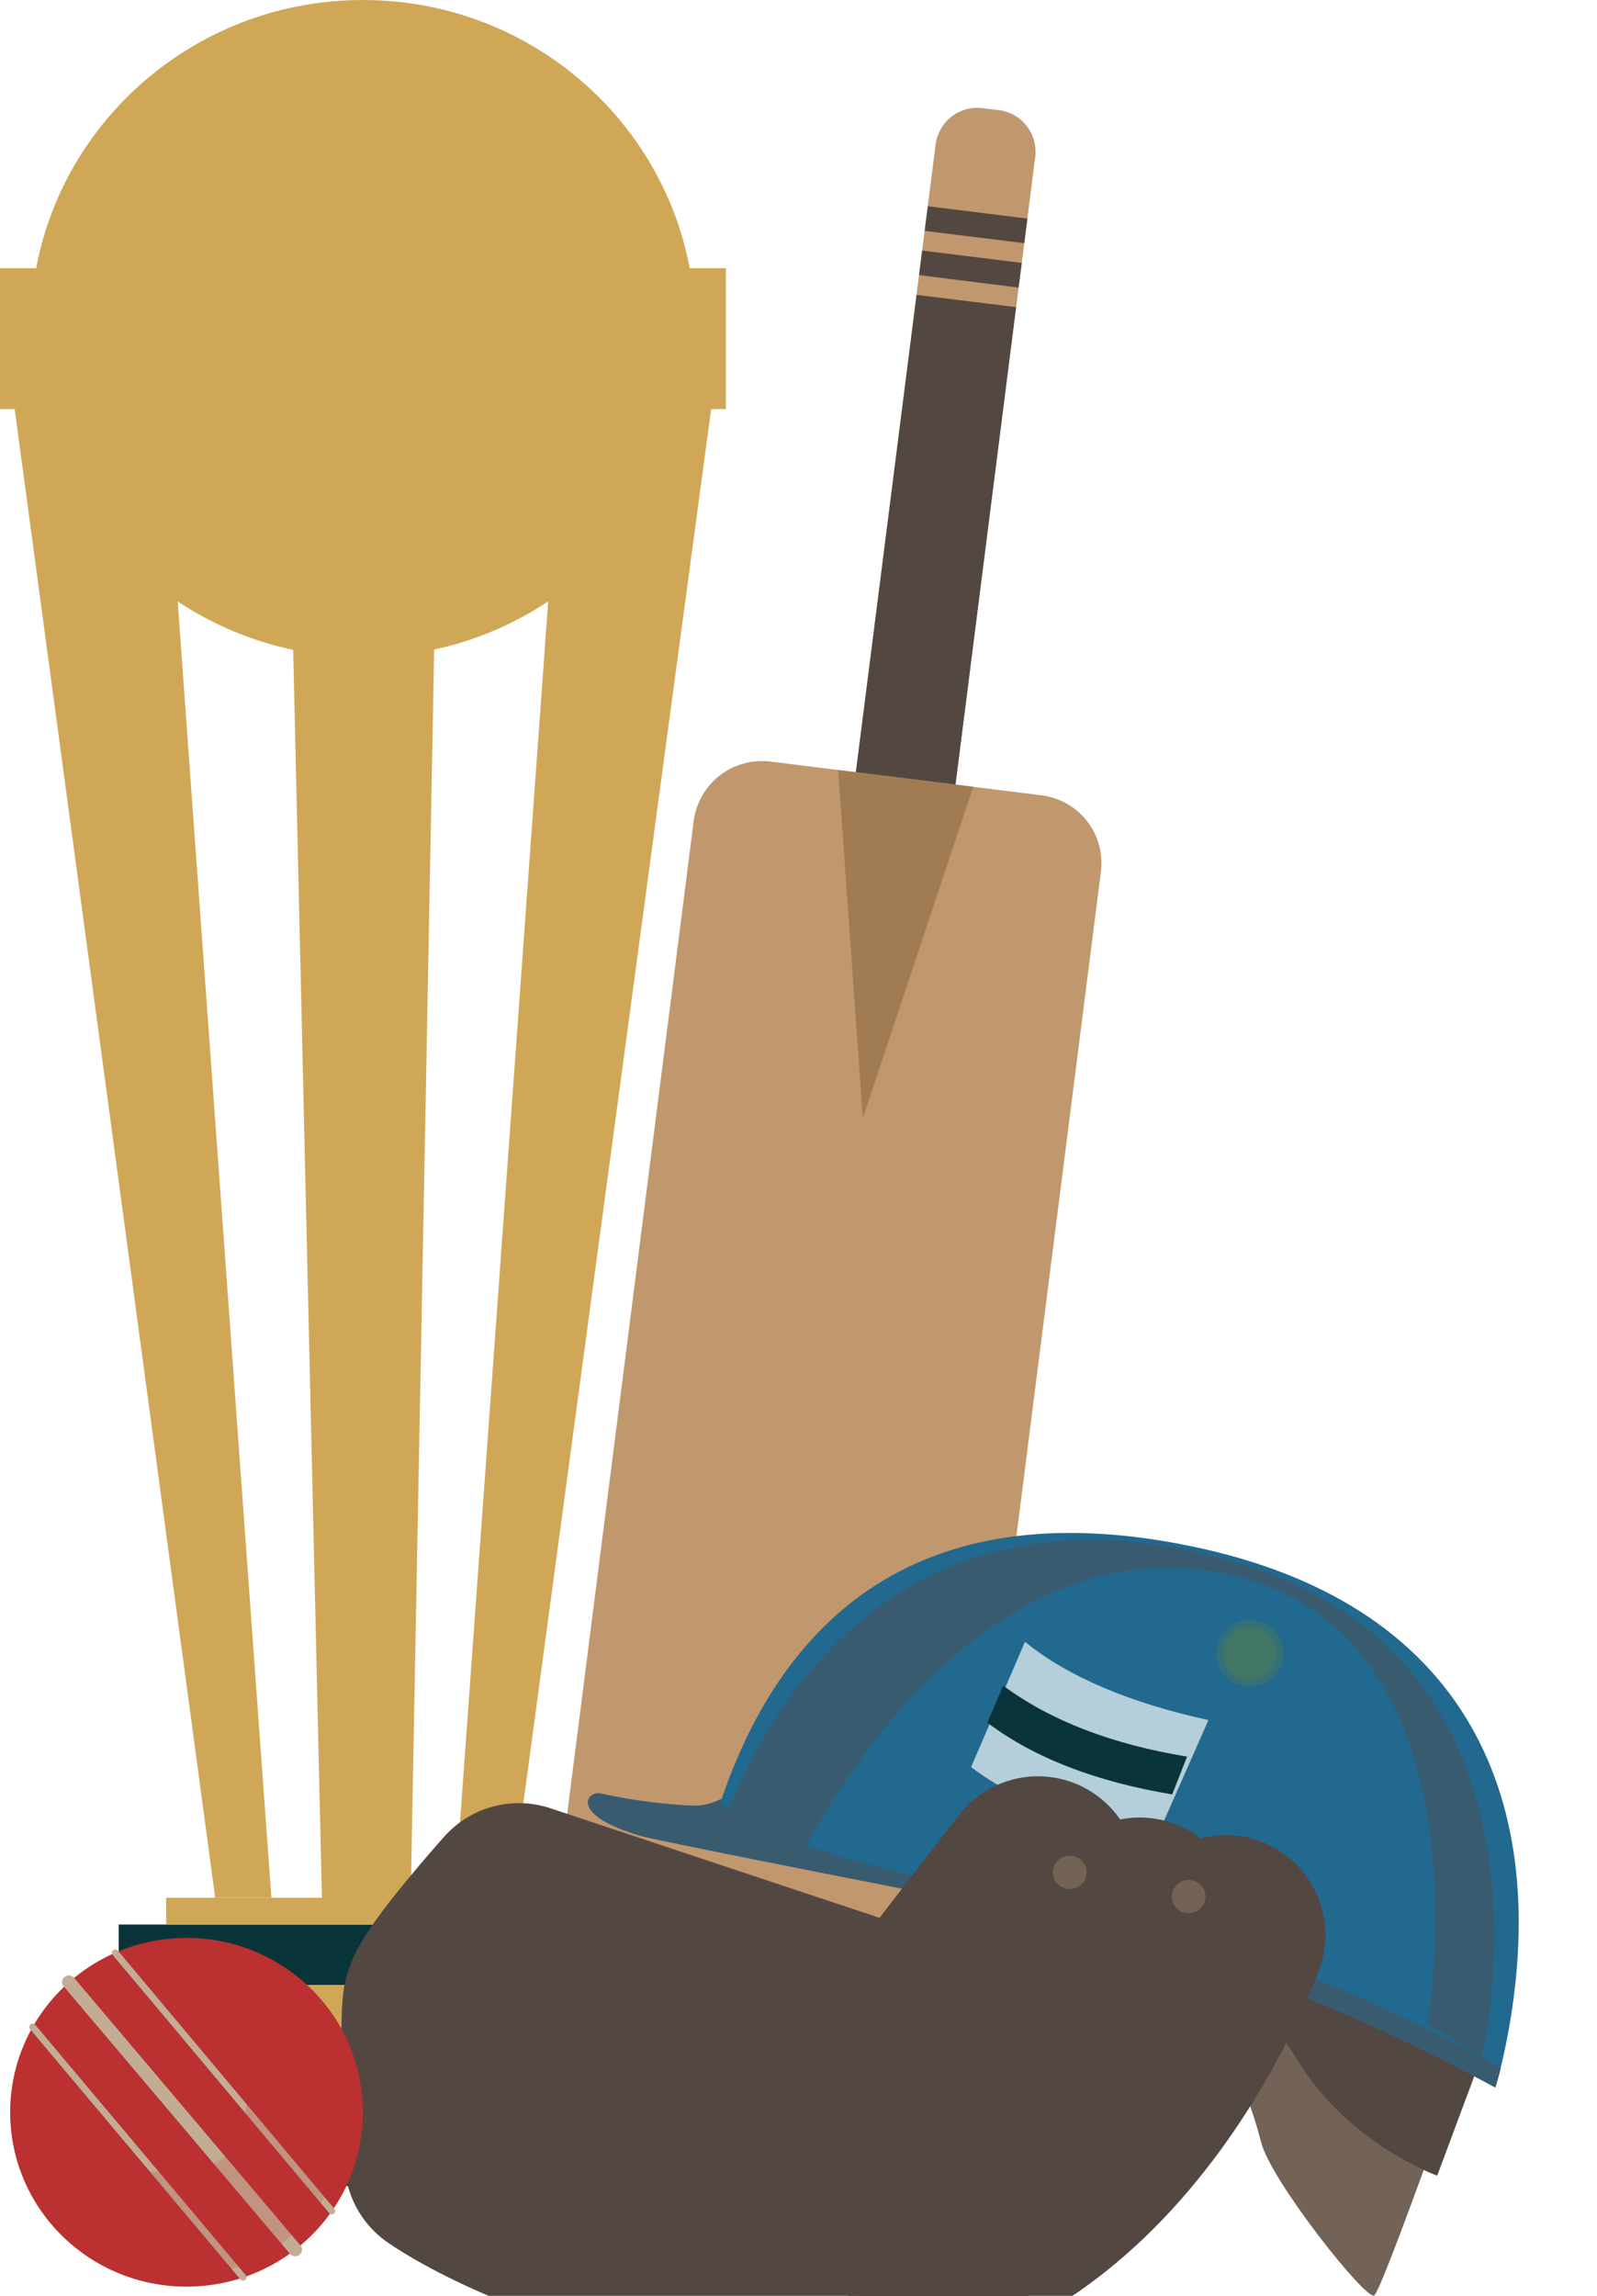 <svg width="16" height="23" viewBox="0 0 16 23" fill="none" xmlns="http://www.w3.org/2000/svg">
<g clip-path="url(#clip0_1232_5406)">
<path d="M3.636 6.583C5.475 6.583 6.966 5.11 6.966 3.292C6.966 1.474 5.475 0 3.636 0C1.797 0 0.306 1.474 0.306 3.292C0.306 5.11 1.797 6.583 3.636 6.583Z" fill="#D0A756"/>
<g style="mix-blend-mode:multiply" opacity="0.3">
<path d="M5.131 0.874C6.252 1.11 7.577 3.494 6.082 5.307C4.587 7.121 1.665 6.248 1.121 5.106C0.646 4.109 2.821 4.299 4.111 3.359C5.402 2.419 4.625 0.767 5.131 0.874Z" fill="#D0A756"/>
</g>
<path d="M7.272 2.687H0V4.098H7.272V2.687Z" fill="#D0A756"/>
<path d="M6.083 19.28H1.189V21.9H6.083V19.28Z" fill="#09343A"/>
<path d="M5.607 19.012H1.665V19.28H5.607V19.012Z" fill="#D0A756"/>
<path d="M4.927 19.885H2.345V21.094H4.927V19.885Z" fill="#D0A756"/>
<g style="mix-blend-mode:screen" opacity="0.3">
<path d="M4.724 20.008H2.549V21.026H4.724V20.008Z" fill="#D0A756"/>
</g>
<path d="M2.854 2.888H4.418L4.112 19.146H3.228L2.854 2.888Z" fill="#D0A756"/>
<path d="M0 3.007L2.156 19.012H2.719L1.563 3.023L0 3.007Z" fill="#D0A756"/>
<path d="M7.272 3.007L5.116 19.012H4.554L5.709 3.023L7.272 3.007Z" fill="#D0A756"/>
<g style="mix-blend-mode:screen" opacity="0.3">
<path d="M7.272 2.687H0V2.822H7.272V2.687Z" fill="#D0A756"/>
</g>
<g style="mix-blend-mode:multiply" opacity="0.3">
<path d="M7.272 3.963H0V4.098H7.272V3.963Z" fill="#D0A756"/>
</g>
<g style="mix-blend-mode:screen" opacity="0.3">
<path d="M1.122 2.217C1.122 2.217 1.597 0.605 3.228 0.403C4.858 0.201 1.597 2.553 1.122 2.217Z" fill="#D0A756"/>
</g>
<g style="mix-blend-mode:screen" opacity="0.3">
<path d="M0.782 4.299L2.141 16.862L0.465 4.299H0.782Z" fill="#D0A756"/>
</g>
<g style="mix-blend-mode:screen" opacity="0.3">
<path d="M3.229 4.299L3.432 18.877L3.636 4.299H3.229Z" fill="#D0A756"/>
</g>
<g style="mix-blend-mode:multiply" opacity="0.3">
<path d="M6.63 4.299H6.966L4.927 18.877L6.63 4.299Z" fill="#D0A756"/>
</g>
<path d="M8.534 22.857L5.826 22.52C5.737 22.51 5.65 22.482 5.571 22.437C5.492 22.393 5.423 22.334 5.368 22.263C5.312 22.192 5.271 22.111 5.246 22.024C5.222 21.937 5.215 21.846 5.226 21.756L6.95 8.224C6.974 8.043 7.068 7.879 7.213 7.767C7.358 7.656 7.541 7.607 7.722 7.63L10.43 7.967C10.52 7.977 10.606 8.006 10.685 8.05C10.764 8.094 10.833 8.153 10.889 8.224C10.944 8.295 10.986 8.376 11.01 8.463C11.034 8.55 11.041 8.641 11.03 8.731L9.309 22.264C9.297 22.353 9.268 22.44 9.223 22.518C9.177 22.597 9.117 22.666 9.045 22.721C8.973 22.776 8.891 22.816 8.803 22.84C8.715 22.863 8.624 22.869 8.534 22.857Z" fill="#C1976D"/>
<path d="M9.065 8.499L8.906 8.48C8.795 8.466 8.694 8.41 8.626 8.322C8.557 8.234 8.526 8.123 8.539 8.013L9.374 1.446C9.389 1.336 9.447 1.235 9.535 1.167C9.624 1.099 9.736 1.069 9.846 1.084L10.005 1.103C10.06 1.11 10.113 1.127 10.161 1.154C10.209 1.181 10.251 1.217 10.285 1.261C10.319 1.304 10.345 1.354 10.359 1.407C10.374 1.46 10.378 1.516 10.372 1.57L9.537 8.136C9.522 8.247 9.464 8.347 9.376 8.415C9.287 8.484 9.175 8.514 9.065 8.499Z" fill="#C1976D"/>
<path d="M9.573 7.86L8.575 7.736L9.183 2.954L10.18 3.077L9.573 7.86Z" fill="#534741"/>
<path d="M10.205 2.881L9.208 2.756L9.239 2.51L10.237 2.634L10.205 2.881Z" fill="#534741"/>
<path d="M10.262 2.436L9.264 2.313L9.296 2.066L10.293 2.19L10.262 2.436Z" fill="#534741"/>
<path d="M8.397 7.714L8.645 11.201L9.75 7.882L8.397 7.714Z" fill="#A17C52"/>
<path d="M14.699 20.524C14.699 20.524 13.849 22.942 13.768 22.996C13.686 23.05 12.734 21.846 12.637 21.468C12.274 20.063 11.547 19.744 11.735 19.508C11.922 19.272 14.699 20.524 14.699 20.524Z" fill="#736357"/>
<path d="M14.399 21.796L14.872 20.528L11.459 19.012C11.459 19.012 12.475 19.765 12.987 20.621C13.499 21.476 14.399 21.796 14.399 21.796Z" fill="#534741"/>
<path d="M9.916 20.921L10.659 21.478C10.714 21.519 10.781 21.54 10.849 21.537C10.917 21.535 10.982 21.51 11.034 21.466C11.572 21 12.104 20.227 12.171 19.495C12.178 19.422 12.158 19.35 12.114 19.291C12.07 19.232 12.007 19.192 11.935 19.177L10.916 18.968C10.876 18.96 10.835 18.96 10.794 18.969C10.754 18.978 10.716 18.994 10.683 19.018C10.649 19.042 10.621 19.073 10.6 19.108C10.579 19.143 10.566 19.183 10.561 19.223C10.478 19.892 10.217 20.217 9.912 20.459C9.877 20.486 9.849 20.521 9.829 20.561C9.81 20.602 9.8 20.646 9.8 20.691C9.801 20.735 9.811 20.779 9.831 20.819C9.851 20.859 9.88 20.894 9.916 20.921Z" fill="#11424B"/>
<path d="M7.15 18.271C8.316 18.68 9.506 19.013 10.714 19.269C12.507 19.635 14.272 20.526 14.98 20.912C15.018 20.789 15.049 20.663 15.076 20.536C15.564 18.203 14.836 16.083 11.919 15.487C9.147 14.921 7.748 16.268 7.15 18.271Z" fill="#226990"/>
<path d="M9.956 19.1C9.956 19.1 6.595 18.446 6.412 18.39C5.697 18.175 5.884 17.941 6.016 17.967C6.326 18.036 6.641 18.077 6.957 18.091C7.639 18.096 8.373 16.605 8.373 16.605L9.956 19.1Z" fill="#226990"/>
<path d="M9.46 22.46C9.336 22.516 5.953 19.319 5.953 19.319C5.953 19.319 4.973 20.398 4.956 20.523C4.938 20.649 5.047 21.934 5.047 21.934" stroke="#534741" stroke-width="2" stroke-linecap="round" stroke-linejoin="round"/>
<path d="M6.41 18.39C5.695 18.175 5.882 17.941 6.014 17.967C6.324 18.036 6.639 18.077 6.955 18.091C7.046 18.09 7.136 18.068 7.217 18.026L7.225 18.044C7.398 18.454 9.949 18.976 9.949 18.976C12.296 19.218 14.495 20.407 15.037 20.717C15.02 20.783 15.002 20.848 14.982 20.913C14.275 20.528 12.509 19.636 10.716 19.27C10.46 19.218 10.205 19.161 9.956 19.101C9.956 19.101 6.593 18.444 6.41 18.39Z" fill="#395B70"/>
<path d="M14.302 20.275C14.302 20.275 14.977 16.385 12.341 15.779C9.706 15.172 8.08 18.493 8.08 18.493L7.276 18.225C7.276 18.225 8.401 14.495 12.373 15.647C15.819 16.647 14.845 20.609 14.845 20.609L14.302 20.275Z" fill="#395B70"/>
<g style="mix-blend-mode:multiply" opacity="0.3">
<path d="M12.191 16.499C12.174 16.586 12.192 16.675 12.241 16.749C12.29 16.823 12.366 16.873 12.452 16.891C12.54 16.909 12.631 16.892 12.706 16.843C12.781 16.794 12.834 16.717 12.852 16.63C12.87 16.543 12.852 16.452 12.803 16.378C12.754 16.304 12.678 16.252 12.591 16.234C12.547 16.225 12.502 16.225 12.459 16.233C12.415 16.242 12.373 16.259 12.336 16.284C12.299 16.308 12.267 16.34 12.242 16.377C12.217 16.414 12.2 16.455 12.191 16.499Z" fill="#5D7F3E"/>
</g>
<g style="mix-blend-mode:multiply" opacity="0.3">
<path d="M12.257 16.512C12.25 16.547 12.25 16.582 12.256 16.617C12.263 16.651 12.277 16.684 12.296 16.714C12.316 16.743 12.341 16.768 12.37 16.788C12.4 16.808 12.433 16.821 12.467 16.828C12.537 16.843 12.61 16.829 12.67 16.79C12.73 16.751 12.772 16.69 12.787 16.62C12.794 16.586 12.794 16.55 12.787 16.516C12.781 16.481 12.767 16.448 12.748 16.419C12.728 16.39 12.703 16.364 12.674 16.345C12.645 16.325 12.612 16.312 12.577 16.305C12.507 16.29 12.434 16.304 12.374 16.342C12.314 16.381 12.272 16.442 12.257 16.512Z" fill="#5D7F3E"/>
</g>
<path d="M12.107 17.232C11.323 17.06 10.705 16.802 10.269 16.448L9.729 17.703C10.203 18.059 10.824 18.295 11.582 18.422L12.107 17.232Z" fill="#B4CFD9"/>
<path d="M10.051 16.887C10.523 17.237 11.14 17.475 11.893 17.598L11.744 17.977C10.986 17.85 10.365 17.614 9.892 17.258L10.051 16.887Z" fill="#09343A"/>
<path d="M10.399 18.795L9.168 20.387L9.46 22.46" stroke="#534741" stroke-width="2" stroke-linecap="round" stroke-linejoin="round"/>
<path d="M12.279 19.384C12.279 19.384 10.941 23.138 7.814 22.738C5.575 22.452 4.452 21.642 4.452 21.642C4.452 21.642 4.394 20.265 4.435 20.068C4.476 19.872 5.198 19.064 5.198 19.064L11.299 21.095" stroke="#534741" stroke-width="2" stroke-linecap="round" stroke-linejoin="round"/>
<path d="M11.418 19.208C11.418 19.208 11.359 22.131 7.133 21.37C5.071 20.999 4.436 20.068 4.436 20.068" stroke="#534741" stroke-width="2" stroke-linecap="round" stroke-linejoin="round"/>
<path d="M10.211 19.029L12.331 19.463L12.482 18.742L10.362 18.309L10.211 19.029Z" fill="#534741"/>
<path d="M11.744 18.967C11.735 19.011 11.744 19.056 11.769 19.092C11.793 19.129 11.831 19.155 11.875 19.163C11.896 19.168 11.919 19.168 11.941 19.164C11.962 19.16 11.983 19.152 12.002 19.14C12.02 19.127 12.036 19.112 12.049 19.093C12.061 19.075 12.07 19.054 12.075 19.033C12.083 18.989 12.074 18.944 12.05 18.908C12.025 18.871 11.987 18.845 11.944 18.837C11.9 18.828 11.854 18.836 11.817 18.861C11.78 18.885 11.753 18.924 11.744 18.967Z" fill="#736357"/>
<path d="M10.553 18.717C10.548 18.738 10.547 18.761 10.55 18.782C10.553 18.804 10.561 18.825 10.572 18.844C10.584 18.863 10.599 18.879 10.617 18.892C10.635 18.905 10.655 18.914 10.676 18.919C10.719 18.931 10.765 18.924 10.804 18.901C10.842 18.879 10.87 18.842 10.881 18.799C10.887 18.777 10.888 18.755 10.885 18.733C10.881 18.711 10.874 18.69 10.862 18.671C10.851 18.652 10.836 18.636 10.818 18.623C10.8 18.61 10.78 18.601 10.758 18.595C10.715 18.585 10.669 18.591 10.631 18.614C10.593 18.637 10.565 18.674 10.553 18.717Z" fill="#736357"/>
<path d="M1.869 22.908C2.845 22.908 3.636 22.126 3.636 21.161C3.636 20.196 2.845 19.414 1.869 19.414C0.893 19.414 0.102 20.196 0.102 21.161C0.102 22.126 0.893 22.908 1.869 22.908Z" fill="#BB3030"/>
<path d="M2.957 22.604C2.947 22.604 2.938 22.602 2.929 22.598C2.92 22.594 2.912 22.587 2.906 22.58L0.639 19.901C0.633 19.894 0.628 19.886 0.625 19.878C0.623 19.869 0.622 19.86 0.622 19.851C0.623 19.842 0.626 19.834 0.63 19.826C0.634 19.818 0.64 19.811 0.647 19.806C0.661 19.794 0.679 19.789 0.696 19.791C0.714 19.792 0.731 19.801 0.742 19.814L3.009 22.494C3.015 22.5 3.02 22.508 3.023 22.517C3.025 22.525 3.026 22.534 3.026 22.543C3.025 22.552 3.022 22.56 3.018 22.568C3.014 22.576 3.008 22.583 3.001 22.588C2.989 22.599 2.973 22.604 2.957 22.604Z" fill="#C2AD94"/>
<path d="M3.325 22.184C3.32 22.184 3.315 22.183 3.31 22.181C3.306 22.179 3.302 22.176 3.299 22.172L1.129 19.585C1.126 19.581 1.124 19.578 1.123 19.573C1.121 19.569 1.121 19.565 1.121 19.56C1.122 19.556 1.123 19.552 1.125 19.548C1.127 19.544 1.13 19.541 1.134 19.538C1.141 19.532 1.149 19.529 1.158 19.53C1.167 19.531 1.176 19.535 1.181 19.542L3.351 22.13C3.354 22.133 3.356 22.137 3.357 22.141C3.358 22.145 3.359 22.15 3.358 22.154C3.358 22.158 3.357 22.163 3.355 22.166C3.353 22.17 3.35 22.174 3.346 22.177C3.34 22.181 3.333 22.184 3.325 22.184Z" fill="#C2AD94"/>
<path d="M2.436 22.849C2.431 22.849 2.426 22.848 2.422 22.846C2.417 22.844 2.413 22.841 2.41 22.837L0.301 20.328C0.298 20.325 0.296 20.321 0.295 20.316C0.294 20.312 0.293 20.308 0.294 20.303C0.294 20.299 0.295 20.295 0.297 20.291C0.299 20.287 0.302 20.284 0.306 20.281C0.313 20.275 0.321 20.272 0.33 20.273C0.339 20.274 0.348 20.278 0.353 20.285L2.462 22.793C2.465 22.796 2.467 22.8 2.468 22.804C2.47 22.809 2.47 22.813 2.47 22.817C2.469 22.822 2.468 22.826 2.466 22.83C2.464 22.834 2.461 22.837 2.458 22.84C2.452 22.845 2.444 22.849 2.436 22.849Z" fill="#C2AD94"/>
<g style="mix-blend-mode:multiply" opacity="0.2">
<path d="M2.685 19.952C2.227 19.846 2.821 21.498 2.073 21.699C1.325 21.9 0.51 21.498 0.51 21.764C0.51 22.031 1.597 23.242 2.685 22.57C3.772 21.898 3.839 20.221 2.685 19.952Z" fill="#BB3030"/>
</g>
</g>
<defs>
<clipPath id="clip0_1232_5406">
<rect width="15.216" height="23" fill="white"/>
</clipPath>
</defs>
</svg>
